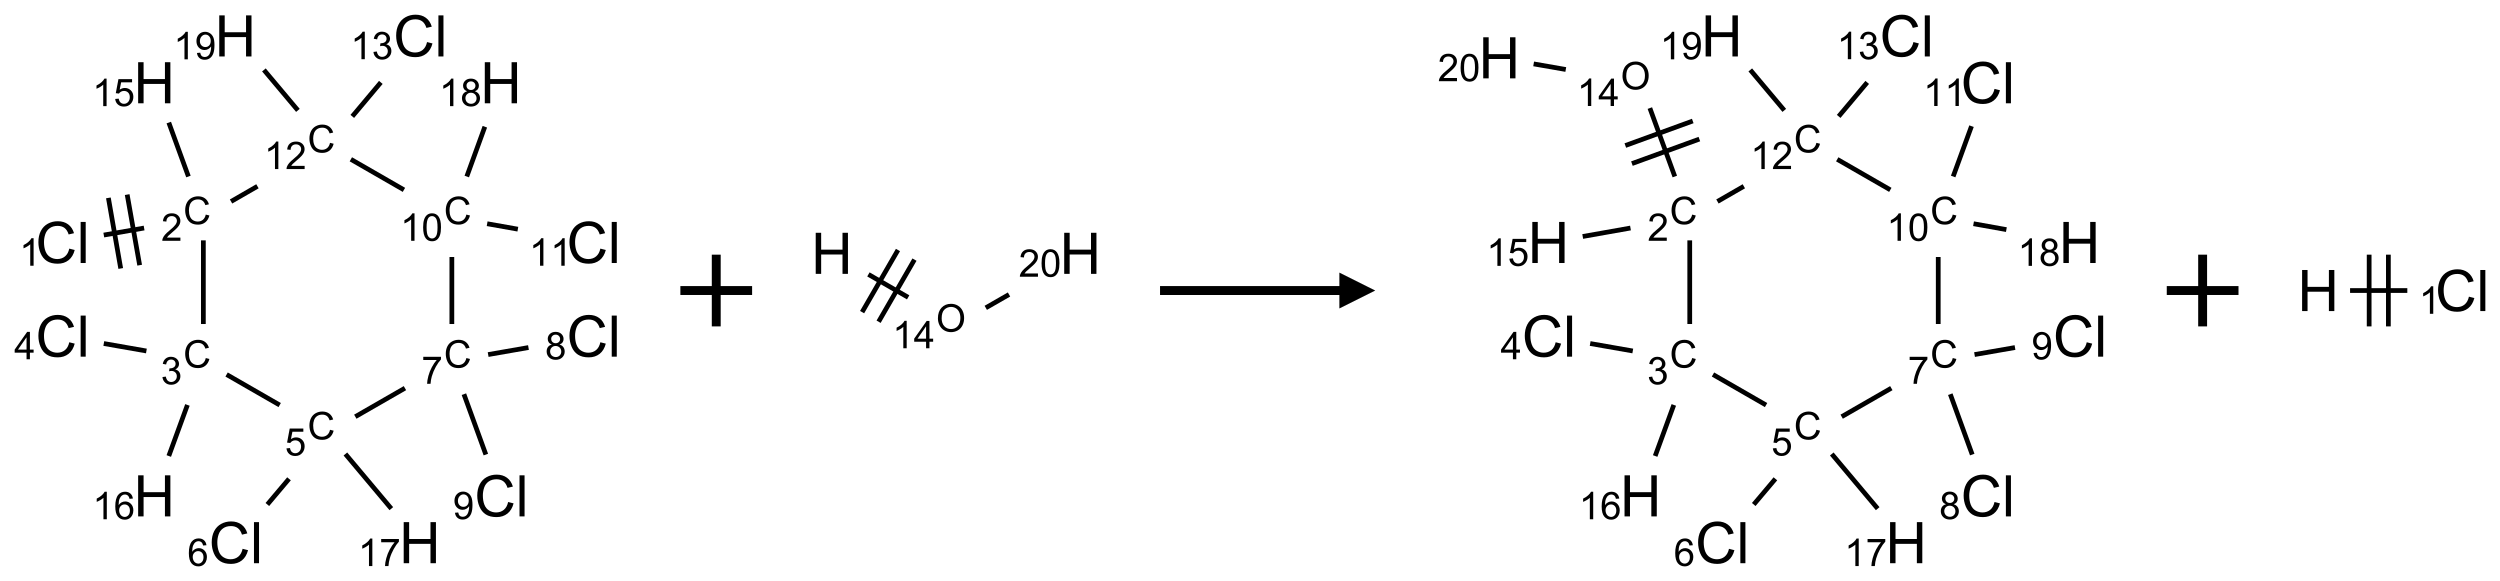 <?xml version="1.0" encoding="UTF-8"?>
<svg xmlns="http://www.w3.org/2000/svg" xmlns:xlink="http://www.w3.org/1999/xlink" width="697" height="162" viewBox="0 0 697 162">
<defs>
<g>
<g id="glyph-0-0">
<path d="M 2 0 L 2 -10 L 10 -10 L 10 0 Z M 2.25 -0.25 L 9.75 -0.25 L 9.75 -9.75 L 2.25 -9.75 Z M 2.25 -0.25 "/>
</g>
<g id="glyph-0-1">
<path d="M 9.406 -4.016 L 10.922 -3.633 C 10.605 -2.387 10.031 -1.438 9.207 -0.785 C 8.383 -0.133 7.371 0.195 6.18 0.195 C 4.945 0.195 3.941 -0.055 3.168 -0.559 C 2.395 -1.062 1.805 -1.789 1.402 -2.742 C 1 -3.695 0.797 -4.719 0.797 -5.812 C 0.797 -7.004 1.023 -8.047 1.48 -8.934 C 1.938 -9.82 2.586 -10.496 3.426 -10.957 C 4.266 -11.418 5.191 -11.648 6.203 -11.648 C 7.348 -11.648 8.312 -11.355 9.094 -10.773 C 9.875 -10.191 10.418 -9.371 10.727 -8.312 L 9.234 -7.961 C 8.969 -8.793 8.582 -9.402 8.078 -9.781 C 7.574 -10.16 6.938 -10.352 6.172 -10.352 C 5.293 -10.352 4.555 -10.141 3.965 -9.719 C 3.375 -9.297 2.957 -8.73 2.719 -8.02 C 2.48 -7.309 2.359 -6.574 2.359 -5.82 C 2.359 -4.848 2.5 -3.996 2.785 -3.27 C 3.07 -2.543 3.512 -2 4.109 -1.641 C 4.707 -1.281 5.355 -1.102 6.055 -1.102 C 6.902 -1.102 7.621 -1.348 8.211 -1.836 C 8.801 -2.324 9.199 -3.051 9.406 -4.016 Z M 9.406 -4.016 "/>
</g>
<g id="glyph-0-2">
<path d="M 1.023 0 L 1.023 -11.453 L 2.43 -11.453 L 2.43 0 Z M 1.023 0 "/>
</g>
<g id="glyph-0-3">
<path d="M 1.281 0 L 1.281 -11.453 L 2.797 -11.453 L 2.797 -6.75 L 8.75 -6.75 L 8.75 -11.453 L 10.266 -11.453 L 10.266 0 L 8.75 0 L 8.75 -5.398 L 2.797 -5.398 L 2.797 0 Z M 1.281 0 "/>
</g>
<g id="glyph-1-0">
<path d="M 1.332 0 L 1.332 -6.668 L 6.668 -6.668 L 6.668 0 Z M 1.5 -0.168 L 6.5 -0.168 L 6.5 -6.5 L 1.5 -6.5 Z M 1.5 -0.168 "/>
</g>
<g id="glyph-1-1">
<path d="M 3.973 0 L 3.035 0 L 3.035 -5.973 C 2.809 -5.758 2.516 -5.543 2.148 -5.328 C 1.781 -5.113 1.453 -4.953 1.16 -4.844 L 1.16 -5.75 C 1.684 -5.996 2.145 -6.297 2.535 -6.645 C 2.93 -6.996 3.207 -7.336 3.371 -7.668 L 3.973 -7.668 Z M 3.973 0 "/>
</g>
<g id="glyph-1-2">
<path d="M 6.27 -2.676 L 7.281 -2.422 C 7.07 -1.594 6.688 -0.961 6.137 -0.523 C 5.586 -0.086 4.914 0.129 4.121 0.129 C 3.297 0.129 2.629 -0.039 2.113 -0.371 C 1.598 -0.707 1.203 -1.191 0.934 -1.828 C 0.664 -2.465 0.531 -3.145 0.531 -3.875 C 0.531 -4.672 0.684 -5.363 0.988 -5.957 C 1.293 -6.547 1.723 -6.996 2.285 -7.305 C 2.844 -7.613 3.461 -7.766 4.137 -7.766 C 4.898 -7.766 5.543 -7.57 6.062 -7.184 C 6.582 -6.793 6.945 -6.246 7.152 -5.543 L 6.156 -5.309 C 5.98 -5.863 5.723 -6.266 5.387 -6.52 C 5.051 -6.773 4.625 -6.902 4.113 -6.902 C 3.527 -6.902 3.039 -6.762 2.645 -6.48 C 2.25 -6.199 1.973 -5.82 1.812 -5.348 C 1.652 -4.871 1.574 -4.383 1.574 -3.879 C 1.574 -3.23 1.668 -2.664 1.855 -2.18 C 2.047 -1.695 2.34 -1.332 2.738 -1.094 C 3.137 -0.855 3.57 -0.734 4.035 -0.734 C 4.602 -0.734 5.082 -0.898 5.473 -1.223 C 5.867 -1.551 6.133 -2.035 6.27 -2.676 Z M 6.27 -2.676 "/>
</g>
<g id="glyph-1-3">
<path d="M 5.371 -0.902 L 5.371 0 L 0.324 0 C 0.316 -0.227 0.352 -0.441 0.434 -0.652 C 0.562 -0.996 0.766 -1.332 1.051 -1.668 C 1.332 -2 1.742 -2.387 2.277 -2.824 C 3.105 -3.504 3.668 -4.043 3.957 -4.441 C 4.25 -4.84 4.395 -5.215 4.395 -5.566 C 4.395 -5.938 4.262 -6.254 3.996 -6.508 C 3.73 -6.762 3.387 -6.891 2.957 -6.891 C 2.508 -6.891 2.145 -6.754 1.875 -6.484 C 1.605 -6.215 1.469 -5.84 1.465 -5.359 L 0.5 -5.457 C 0.566 -6.176 0.812 -6.727 1.246 -7.102 C 1.676 -7.477 2.254 -7.668 2.98 -7.668 C 3.711 -7.668 4.293 -7.465 4.719 -7.059 C 5.145 -6.652 5.359 -6.148 5.359 -5.547 C 5.359 -5.242 5.297 -4.941 5.172 -4.645 C 5.047 -4.352 4.84 -4.039 4.551 -3.715 C 4.262 -3.387 3.777 -2.938 3.105 -2.371 C 2.543 -1.898 2.18 -1.578 2.02 -1.41 C 1.859 -1.242 1.73 -1.07 1.625 -0.902 Z M 5.371 -0.902 "/>
</g>
<g id="glyph-1-4">
<path d="M 0.441 -2 L 1.426 -2.082 C 1.5 -1.605 1.668 -1.242 1.934 -1.004 C 2.199 -0.762 2.52 -0.641 2.895 -0.641 C 3.348 -0.641 3.73 -0.812 4.043 -1.152 C 4.355 -1.492 4.512 -1.941 4.512 -2.504 C 4.512 -3.039 4.359 -3.461 4.059 -3.77 C 3.758 -4.078 3.367 -4.234 2.879 -4.234 C 2.578 -4.234 2.305 -4.164 2.062 -4.027 C 1.82 -3.891 1.629 -3.715 1.488 -3.496 L 0.609 -3.609 L 1.348 -7.531 L 5.145 -7.531 L 5.145 -6.637 L 2.098 -6.637 L 1.688 -4.582 C 2.145 -4.902 2.625 -5.062 3.129 -5.062 C 3.797 -5.062 4.359 -4.832 4.816 -4.371 C 5.277 -3.91 5.504 -3.312 5.504 -2.59 C 5.504 -1.898 5.305 -1.301 4.902 -0.797 C 4.41 -0.18 3.742 0.129 2.895 0.129 C 2.199 0.129 1.633 -0.062 1.195 -0.453 C 0.758 -0.844 0.504 -1.359 0.441 -2 Z M 0.441 -2 "/>
</g>
<g id="glyph-1-5">
<path d="M 0.449 -2.016 L 1.387 -2.141 C 1.492 -1.609 1.676 -1.227 1.934 -0.992 C 2.191 -0.758 2.508 -0.641 2.879 -0.641 C 3.32 -0.641 3.695 -0.793 3.996 -1.098 C 4.301 -1.402 4.453 -1.781 4.453 -2.234 C 4.453 -2.664 4.312 -3.02 4.031 -3.301 C 3.75 -3.578 3.391 -3.719 2.957 -3.719 C 2.781 -3.719 2.562 -3.684 2.297 -3.613 L 2.402 -4.438 C 2.465 -4.43 2.516 -4.426 2.551 -4.426 C 2.949 -4.426 3.312 -4.531 3.629 -4.738 C 3.949 -4.949 4.109 -5.27 4.109 -5.703 C 4.109 -6.047 3.992 -6.332 3.762 -6.559 C 3.527 -6.785 3.227 -6.895 2.859 -6.895 C 2.496 -6.895 2.191 -6.781 1.949 -6.551 C 1.707 -6.324 1.547 -5.98 1.48 -5.52 L 0.543 -5.688 C 0.656 -6.316 0.918 -6.805 1.324 -7.148 C 1.73 -7.492 2.234 -7.668 2.84 -7.668 C 3.254 -7.668 3.641 -7.578 3.988 -7.398 C 4.34 -7.219 4.609 -6.977 4.793 -6.668 C 4.98 -6.359 5.074 -6.031 5.074 -5.684 C 5.074 -5.352 4.984 -5.051 4.809 -4.781 C 4.629 -4.512 4.367 -4.297 4.02 -4.137 C 4.473 -4.031 4.824 -3.816 5.074 -3.488 C 5.324 -3.16 5.449 -2.75 5.449 -2.254 C 5.449 -1.59 5.203 -1.023 4.719 -0.559 C 4.234 -0.098 3.617 0.137 2.875 0.137 C 2.203 0.137 1.648 -0.062 1.207 -0.465 C 0.762 -0.863 0.512 -1.379 0.449 -2.016 Z M 0.449 -2.016 "/>
</g>
<g id="glyph-1-6">
<path d="M 3.449 0 L 3.449 -1.828 L 0.137 -1.828 L 0.137 -2.688 L 3.621 -7.637 L 4.387 -7.637 L 4.387 -2.688 L 5.418 -2.688 L 5.418 -1.828 L 4.387 -1.828 L 4.387 0 Z M 3.449 -2.688 L 3.449 -6.129 L 1.059 -2.688 Z M 3.449 -2.688 "/>
</g>
<g id="glyph-1-7">
<path d="M 5.309 -5.766 L 4.375 -5.691 C 4.293 -6.059 4.172 -6.328 4.02 -6.496 C 3.766 -6.762 3.453 -6.895 3.082 -6.895 C 2.785 -6.895 2.523 -6.812 2.297 -6.645 C 2 -6.43 1.77 -6.117 1.598 -5.703 C 1.43 -5.289 1.34 -4.703 1.332 -3.938 C 1.559 -4.281 1.836 -4.535 2.16 -4.703 C 2.488 -4.871 2.828 -4.953 3.188 -4.953 C 3.812 -4.953 4.344 -4.723 4.785 -4.262 C 5.223 -3.801 5.441 -3.207 5.441 -2.48 C 5.441 -2 5.34 -1.555 5.133 -1.145 C 4.926 -0.73 4.641 -0.418 4.281 -0.199 C 3.922 0.02 3.512 0.129 3.051 0.129 C 2.27 0.129 1.633 -0.156 1.141 -0.73 C 0.648 -1.305 0.402 -2.254 0.402 -3.574 C 0.402 -5.051 0.672 -6.121 1.219 -6.793 C 1.695 -7.375 2.336 -7.668 3.141 -7.668 C 3.742 -7.668 4.234 -7.5 4.617 -7.16 C 5 -6.824 5.23 -6.359 5.309 -5.766 Z M 1.48 -2.473 C 1.48 -2.152 1.547 -1.844 1.684 -1.547 C 1.82 -1.25 2.016 -1.027 2.262 -0.871 C 2.508 -0.719 2.766 -0.641 3.035 -0.641 C 3.434 -0.641 3.773 -0.801 4.059 -1.121 C 4.344 -1.441 4.484 -1.875 4.484 -2.422 C 4.484 -2.949 4.344 -3.367 4.062 -3.668 C 3.781 -3.973 3.426 -4.125 3 -4.125 C 2.578 -4.125 2.219 -3.973 1.922 -3.668 C 1.625 -3.363 1.48 -2.969 1.48 -2.473 Z M 1.48 -2.473 "/>
</g>
<g id="glyph-1-8">
<path d="M 0.504 -6.637 L 0.504 -7.535 L 5.449 -7.535 L 5.449 -6.809 C 4.961 -6.289 4.48 -5.602 4.004 -4.746 C 3.527 -3.887 3.156 -3.004 2.895 -2.098 C 2.707 -1.461 2.59 -0.762 2.535 0 L 1.574 0 C 1.582 -0.602 1.703 -1.328 1.926 -2.176 C 2.152 -3.027 2.477 -3.848 2.898 -4.637 C 3.32 -5.426 3.77 -6.094 4.246 -6.637 Z M 0.504 -6.637 "/>
</g>
<g id="glyph-1-9">
<path d="M 1.887 -4.141 C 1.496 -4.281 1.207 -4.484 1.02 -4.75 C 0.832 -5.016 0.738 -5.328 0.738 -5.699 C 0.738 -6.254 0.938 -6.719 1.34 -7.098 C 1.738 -7.477 2.27 -7.668 2.934 -7.668 C 3.598 -7.668 4.137 -7.473 4.543 -7.086 C 4.949 -6.699 5.152 -6.227 5.152 -5.672 C 5.152 -5.316 5.059 -5.008 4.871 -4.746 C 4.688 -4.484 4.406 -4.281 4.027 -4.141 C 4.496 -3.988 4.852 -3.742 5.098 -3.402 C 5.34 -3.062 5.465 -2.656 5.465 -2.184 C 5.465 -1.531 5.234 -0.98 4.77 -0.535 C 4.309 -0.09 3.703 0.129 2.949 0.129 C 2.195 0.129 1.586 -0.094 1.125 -0.539 C 0.664 -0.984 0.434 -1.543 0.434 -2.207 C 0.434 -2.703 0.559 -3.121 0.809 -3.457 C 1.062 -3.793 1.422 -4.02 1.887 -4.141 Z M 1.699 -5.73 C 1.699 -5.367 1.812 -5.074 2.047 -4.844 C 2.281 -4.613 2.582 -4.5 2.953 -4.5 C 3.312 -4.5 3.609 -4.613 3.84 -4.84 C 4.07 -5.066 4.188 -5.348 4.188 -5.676 C 4.188 -6.02 4.07 -6.309 3.832 -6.543 C 3.594 -6.777 3.297 -6.895 2.941 -6.895 C 2.586 -6.895 2.289 -6.781 2.051 -6.551 C 1.816 -6.324 1.699 -6.047 1.699 -5.73 Z M 1.395 -2.203 C 1.395 -1.938 1.461 -1.676 1.586 -1.426 C 1.711 -1.176 1.902 -0.984 2.152 -0.848 C 2.402 -0.711 2.672 -0.641 2.957 -0.641 C 3.406 -0.641 3.777 -0.785 4.066 -1.074 C 4.359 -1.363 4.504 -1.727 4.504 -2.172 C 4.504 -2.625 4.355 -2.996 4.055 -3.293 C 3.754 -3.586 3.379 -3.734 2.926 -3.734 C 2.484 -3.734 2.121 -3.59 1.832 -3.297 C 1.543 -3.004 1.395 -2.641 1.395 -2.203 Z M 1.395 -2.203 "/>
</g>
<g id="glyph-1-10">
<path d="M 0.582 -1.766 L 1.484 -1.848 C 1.562 -1.426 1.707 -1.117 1.922 -0.926 C 2.137 -0.734 2.414 -0.641 2.75 -0.641 C 3.039 -0.641 3.289 -0.707 3.508 -0.84 C 3.727 -0.973 3.902 -1.148 4.043 -1.367 C 4.18 -1.586 4.297 -1.887 4.391 -2.262 C 4.484 -2.637 4.531 -3.016 4.531 -3.406 C 4.531 -3.449 4.531 -3.512 4.527 -3.594 C 4.34 -3.297 4.082 -3.055 3.758 -2.867 C 3.434 -2.68 3.082 -2.59 2.703 -2.59 C 2.07 -2.59 1.535 -2.816 1.098 -3.277 C 0.66 -3.734 0.441 -4.34 0.441 -5.09 C 0.441 -5.863 0.672 -6.484 1.129 -6.957 C 1.586 -7.43 2.156 -7.668 2.844 -7.668 C 3.34 -7.668 3.793 -7.531 4.207 -7.266 C 4.617 -7 4.93 -6.617 5.145 -6.121 C 5.355 -5.629 5.465 -4.91 5.465 -3.973 C 5.465 -2.996 5.359 -2.223 5.145 -1.645 C 4.934 -1.066 4.617 -0.625 4.199 -0.324 C 3.781 -0.02 3.293 0.129 2.73 0.129 C 2.133 0.129 1.645 -0.035 1.266 -0.367 C 0.887 -0.699 0.66 -1.164 0.582 -1.766 Z M 4.422 -5.137 C 4.422 -5.676 4.277 -6.102 3.992 -6.418 C 3.707 -6.734 3.359 -6.891 2.957 -6.891 C 2.543 -6.891 2.18 -6.719 1.871 -6.379 C 1.562 -6.039 1.406 -5.598 1.406 -5.059 C 1.406 -4.57 1.555 -4.176 1.848 -3.871 C 2.141 -3.566 2.5 -3.418 2.934 -3.418 C 3.367 -3.418 3.723 -3.57 4.004 -3.871 C 4.281 -4.176 4.422 -4.598 4.422 -5.137 Z M 4.422 -5.137 "/>
</g>
<g id="glyph-1-11">
<path d="M 0.441 -3.766 C 0.441 -4.668 0.535 -5.395 0.723 -5.945 C 0.906 -6.496 1.184 -6.922 1.551 -7.219 C 1.918 -7.516 2.375 -7.668 2.934 -7.668 C 3.344 -7.668 3.703 -7.586 4.012 -7.418 C 4.32 -7.254 4.574 -7.016 4.777 -6.707 C 4.977 -6.395 5.137 -6.016 5.25 -5.57 C 5.363 -5.125 5.422 -4.523 5.422 -3.766 C 5.422 -2.871 5.328 -2.148 5.145 -1.598 C 4.961 -1.047 4.688 -0.621 4.32 -0.32 C 3.953 -0.02 3.492 0.129 2.934 0.129 C 2.195 0.129 1.617 -0.133 1.199 -0.66 C 0.695 -1.297 0.441 -2.332 0.441 -3.766 Z M 1.406 -3.766 C 1.406 -2.512 1.555 -1.68 1.848 -1.262 C 2.141 -0.848 2.5 -0.641 2.934 -0.641 C 3.363 -0.641 3.727 -0.848 4.02 -1.266 C 4.312 -1.684 4.457 -2.516 4.457 -3.766 C 4.457 -5.023 4.312 -5.859 4.02 -6.27 C 3.727 -6.684 3.359 -6.891 2.922 -6.891 C 2.492 -6.891 2.148 -6.707 1.891 -6.344 C 1.566 -5.879 1.406 -5.02 1.406 -3.766 Z M 1.406 -3.766 "/>
</g>
<g id="glyph-1-12">
<path d="M 0.516 -3.719 C 0.516 -4.984 0.855 -5.977 1.535 -6.695 C 2.215 -7.414 3.094 -7.77 4.172 -7.77 C 4.875 -7.77 5.512 -7.602 6.078 -7.266 C 6.645 -6.93 7.074 -6.461 7.371 -5.855 C 7.668 -5.254 7.816 -4.57 7.816 -3.809 C 7.816 -3.035 7.66 -2.34 7.348 -1.73 C 7.035 -1.117 6.594 -0.656 6.02 -0.34 C 5.449 -0.027 4.828 0.129 4.168 0.129 C 3.449 0.129 2.805 -0.043 2.238 -0.391 C 1.672 -0.738 1.246 -1.211 0.953 -1.812 C 0.66 -2.414 0.516 -3.047 0.516 -3.719 Z M 1.559 -3.703 C 1.559 -2.781 1.805 -2.059 2.301 -1.527 C 2.793 -1 3.414 -0.734 4.16 -0.734 C 4.922 -0.734 5.547 -1 6.039 -1.535 C 6.531 -2.07 6.777 -2.828 6.777 -3.812 C 6.777 -4.434 6.672 -4.977 6.461 -5.441 C 6.25 -5.902 5.945 -6.262 5.539 -6.52 C 5.133 -6.773 4.68 -6.902 4.176 -6.902 C 3.461 -6.902 2.848 -6.656 2.332 -6.164 C 1.816 -5.672 1.559 -4.852 1.559 -3.703 Z M 1.559 -3.703 "/>
</g>
</g>
</defs>
<path fill="none" stroke-width="0.033" stroke-linecap="butt" stroke-linejoin="miter" stroke="rgb(0%, 0%, 0%)" stroke-opacity="1" stroke-miterlimit="10" d="M 0.291 1.388 L 0.572 1.339 " transform="matrix(40, 0, 0, 40, 17.297, 10.014)"/>
<path fill="none" stroke-width="0.033" stroke-linecap="butt" stroke-linejoin="miter" stroke="rgb(0%, 0%, 0%)" stroke-opacity="1" stroke-miterlimit="10" d="M 0.541 1.598 L 0.454 1.106 " transform="matrix(40, 0, 0, 40, 17.297, 10.014)"/>
<path fill="none" stroke-width="0.033" stroke-linecap="butt" stroke-linejoin="miter" stroke="rgb(0%, 0%, 0%)" stroke-opacity="1" stroke-miterlimit="10" d="M 0.409 1.621 L 0.323 1.129 " transform="matrix(40, 0, 0, 40, 17.297, 10.014)"/>
<path fill="none" stroke-width="0.033" stroke-linecap="butt" stroke-linejoin="miter" stroke="rgb(0%, 0%, 0%)" stroke-opacity="1" stroke-miterlimit="10" d="M 0.881 0.98 L 0.744 0.604 " transform="matrix(40, 0, 0, 40, 17.297, 10.014)"/>
<path fill="none" stroke-width="0.033" stroke-linecap="butt" stroke-linejoin="miter" stroke="rgb(0%, 0%, 0%)" stroke-opacity="1" stroke-miterlimit="10" d="M 0.985 1.425 L 0.985 2.008 " transform="matrix(40, 0, 0, 40, 17.297, 10.014)"/>
<path fill="none" stroke-width="0.033" stroke-linecap="butt" stroke-linejoin="miter" stroke="rgb(0%, 0%, 0%)" stroke-opacity="1" stroke-miterlimit="10" d="M 0.588 2.196 L 0.291 2.144 " transform="matrix(40, 0, 0, 40, 17.297, 10.014)"/>
<path fill="none" stroke-width="0.033" stroke-linecap="butt" stroke-linejoin="miter" stroke="rgb(0%, 0%, 0%)" stroke-opacity="1" stroke-miterlimit="10" d="M 0.874 2.572 L 0.744 2.928 " transform="matrix(40, 0, 0, 40, 17.297, 10.014)"/>
<path fill="none" stroke-width="0.033" stroke-linecap="butt" stroke-linejoin="miter" stroke="rgb(0%, 0%, 0%)" stroke-opacity="1" stroke-miterlimit="10" d="M 1.147 2.36 L 1.517 2.573 " transform="matrix(40, 0, 0, 40, 17.297, 10.014)"/>
<path fill="none" stroke-width="0.033" stroke-linecap="butt" stroke-linejoin="miter" stroke="rgb(0%, 0%, 0%)" stroke-opacity="1" stroke-miterlimit="10" d="M 1.582 3.087 L 1.431 3.266 " transform="matrix(40, 0, 0, 40, 17.297, 10.014)"/>
<path fill="none" stroke-width="0.033" stroke-linecap="butt" stroke-linejoin="miter" stroke="rgb(0%, 0%, 0%)" stroke-opacity="1" stroke-miterlimit="10" d="M 1.975 2.914 L 2.295 3.295 " transform="matrix(40, 0, 0, 40, 17.297, 10.014)"/>
<path fill="none" stroke-width="0.033" stroke-linecap="butt" stroke-linejoin="miter" stroke="rgb(0%, 0%, 0%)" stroke-opacity="1" stroke-miterlimit="10" d="M 2.044 2.654 L 2.39 2.455 " transform="matrix(40, 0, 0, 40, 17.297, 10.014)"/>
<path fill="none" stroke-width="0.033" stroke-linecap="butt" stroke-linejoin="miter" stroke="rgb(0%, 0%, 0%)" stroke-opacity="1" stroke-miterlimit="10" d="M 2.97 2.221 L 3.251 2.172 " transform="matrix(40, 0, 0, 40, 17.297, 10.014)"/>
<path fill="none" stroke-width="0.033" stroke-linecap="butt" stroke-linejoin="miter" stroke="rgb(0%, 0%, 0%)" stroke-opacity="1" stroke-miterlimit="10" d="M 2.801 2.497 L 2.954 2.918 " transform="matrix(40, 0, 0, 40, 17.297, 10.014)"/>
<path fill="none" stroke-width="0.033" stroke-linecap="butt" stroke-linejoin="miter" stroke="rgb(0%, 0%, 0%)" stroke-opacity="1" stroke-miterlimit="10" d="M 2.717 2.008 L 2.717 1.541 " transform="matrix(40, 0, 0, 40, 17.297, 10.014)"/>
<path fill="none" stroke-width="0.033" stroke-linecap="butt" stroke-linejoin="miter" stroke="rgb(0%, 0%, 0%)" stroke-opacity="1" stroke-miterlimit="10" d="M 2.963 1.309 L 3.177 1.347 " transform="matrix(40, 0, 0, 40, 17.297, 10.014)"/>
<path fill="none" stroke-width="0.033" stroke-linecap="butt" stroke-linejoin="miter" stroke="rgb(0%, 0%, 0%)" stroke-opacity="1" stroke-miterlimit="10" d="M 2.821 0.98 L 2.947 0.633 " transform="matrix(40, 0, 0, 40, 17.297, 10.014)"/>
<path fill="none" stroke-width="0.033" stroke-linecap="butt" stroke-linejoin="miter" stroke="rgb(0%, 0%, 0%)" stroke-opacity="1" stroke-miterlimit="10" d="M 2.383 1.073 L 2.013 0.86 " transform="matrix(40, 0, 0, 40, 17.297, 10.014)"/>
<path fill="none" stroke-width="0.033" stroke-linecap="butt" stroke-linejoin="miter" stroke="rgb(0%, 0%, 0%)" stroke-opacity="1" stroke-miterlimit="10" d="M 1.362 1.048 L 1.178 1.154 " transform="matrix(40, 0, 0, 40, 17.297, 10.014)"/>
<path fill="none" stroke-width="0.033" stroke-linecap="butt" stroke-linejoin="miter" stroke="rgb(0%, 0%, 0%)" stroke-opacity="1" stroke-miterlimit="10" d="M 2.023 0.561 L 2.222 0.324 " transform="matrix(40, 0, 0, 40, 17.297, 10.014)"/>
<path fill="none" stroke-width="0.033" stroke-linecap="butt" stroke-linejoin="miter" stroke="rgb(0%, 0%, 0%)" stroke-opacity="1" stroke-miterlimit="10" d="M 1.644 0.519 L 1.407 0.237 " transform="matrix(40, 0, 0, 40, 17.297, 10.014)"/>
<g fill="rgb(0%, 0%, 0%)" fill-opacity="1">
<use xlink:href="#glyph-0-1" x="9.906" y="73.328"/>
<use xlink:href="#glyph-0-2" x="21.461" y="73.328"/>
</g>
<g fill="rgb(0%, 0%, 0%)" fill-opacity="1">
<use xlink:href="#glyph-1-1" x="5.395" y="74.082"/>
</g>
<g fill="rgb(0%, 0%, 0%)" fill-opacity="1">
<use xlink:href="#glyph-1-2" x="51.098" y="62.5"/>
</g>
<g fill="rgb(0%, 0%, 0%)" fill-opacity="1">
<use xlink:href="#glyph-1-3" x="44.926" y="67.137"/>
</g>
<g fill="rgb(0%, 0%, 0%)" fill-opacity="1">
<use xlink:href="#glyph-0-3" x="37.234" y="28.797"/>
</g>
<g fill="rgb(0%, 0%, 0%)" fill-opacity="1">
<use xlink:href="#glyph-1-1" x="25.742" y="29.586"/>
<use xlink:href="#glyph-1-4" x="31.674" y="29.586"/>
</g>
<g fill="rgb(0%, 0%, 0%)" fill-opacity="1">
<use xlink:href="#glyph-1-2" x="51.098" y="102.5"/>
</g>
<g fill="rgb(0%, 0%, 0%)" fill-opacity="1">
<use xlink:href="#glyph-1-5" x="44.844" y="107.137"/>
</g>
<g fill="rgb(0%, 0%, 0%)" fill-opacity="1">
<use xlink:href="#glyph-0-1" x="9.906" y="99.438"/>
<use xlink:href="#glyph-0-2" x="21.461" y="99.438"/>
</g>
<g fill="rgb(0%, 0%, 0%)" fill-opacity="1">
<use xlink:href="#glyph-1-6" x="3.953" y="100.16"/>
</g>
<g fill="rgb(0%, 0%, 0%)" fill-opacity="1">
<use xlink:href="#glyph-0-3" x="37.234" y="143.973"/>
</g>
<g fill="rgb(0%, 0%, 0%)" fill-opacity="1">
<use xlink:href="#glyph-1-1" x="25.805" y="144.762"/>
<use xlink:href="#glyph-1-7" x="31.737" y="144.762"/>
</g>
<g fill="rgb(0%, 0%, 0%)" fill-opacity="1">
<use xlink:href="#glyph-1-2" x="85.738" y="122.5"/>
</g>
<g fill="rgb(0%, 0%, 0%)" fill-opacity="1">
<use xlink:href="#glyph-1-4" x="79.426" y="127.004"/>
</g>
<g fill="rgb(0%, 0%, 0%)" fill-opacity="1">
<use xlink:href="#glyph-0-1" x="58.23" y="157.023"/>
<use xlink:href="#glyph-0-2" x="69.785" y="157.023"/>
</g>
<g fill="rgb(0%, 0%, 0%)" fill-opacity="1">
<use xlink:href="#glyph-1-7" x="52.25" y="157.777"/>
</g>
<g fill="rgb(0%, 0%, 0%)" fill-opacity="1">
<use xlink:href="#glyph-0-3" x="111.27" y="157.023"/>
</g>
<g fill="rgb(0%, 0%, 0%)" fill-opacity="1">
<use xlink:href="#glyph-1-1" x="99.836" y="157.816"/>
<use xlink:href="#glyph-1-8" x="105.768" y="157.816"/>
</g>
<g fill="rgb(0%, 0%, 0%)" fill-opacity="1">
<use xlink:href="#glyph-1-2" x="123.754" y="102.5"/>
</g>
<g fill="rgb(0%, 0%, 0%)" fill-opacity="1">
<use xlink:href="#glyph-1-8" x="117.5" y="107.008"/>
</g>
<g fill="rgb(0%, 0%, 0%)" fill-opacity="1">
<use xlink:href="#glyph-0-1" x="157.973" y="99.438"/>
<use xlink:href="#glyph-0-2" x="169.527" y="99.438"/>
</g>
<g fill="rgb(0%, 0%, 0%)" fill-opacity="1">
<use xlink:href="#glyph-1-9" x="151.973" y="100.191"/>
</g>
<g fill="rgb(0%, 0%, 0%)" fill-opacity="1">
<use xlink:href="#glyph-0-1" x="132.262" y="143.973"/>
<use xlink:href="#glyph-0-2" x="143.816" y="143.973"/>
</g>
<g fill="rgb(0%, 0%, 0%)" fill-opacity="1">
<use xlink:href="#glyph-1-10" x="126.262" y="144.723"/>
</g>
<g fill="rgb(0%, 0%, 0%)" fill-opacity="1">
<use xlink:href="#glyph-1-2" x="123.754" y="62.5"/>
</g>
<g fill="rgb(0%, 0%, 0%)" fill-opacity="1">
<use xlink:href="#glyph-1-1" x="111.594" y="67.137"/>
<use xlink:href="#glyph-1-11" x="117.526" y="67.137"/>
</g>
<g fill="rgb(0%, 0%, 0%)" fill-opacity="1">
<use xlink:href="#glyph-0-1" x="157.973" y="73.328"/>
<use xlink:href="#glyph-0-2" x="169.527" y="73.328"/>
</g>
<g fill="rgb(0%, 0%, 0%)" fill-opacity="1">
<use xlink:href="#glyph-1-1" x="147.527" y="74.082"/>
<use xlink:href="#glyph-1-1" x="153.46" y="74.082"/>
</g>
<g fill="rgb(0%, 0%, 0%)" fill-opacity="1">
<use xlink:href="#glyph-0-3" x="133.879" y="28.797"/>
</g>
<g fill="rgb(0%, 0%, 0%)" fill-opacity="1">
<use xlink:href="#glyph-1-1" x="122.43" y="29.586"/>
<use xlink:href="#glyph-1-9" x="128.362" y="29.586"/>
</g>
<g fill="rgb(0%, 0%, 0%)" fill-opacity="1">
<use xlink:href="#glyph-1-2" x="85.738" y="42.5"/>
</g>
<g fill="rgb(0%, 0%, 0%)" fill-opacity="1">
<use xlink:href="#glyph-1-1" x="73.629" y="47.137"/>
<use xlink:href="#glyph-1-3" x="79.561" y="47.137"/>
</g>
<g fill="rgb(0%, 0%, 0%)" fill-opacity="1">
<use xlink:href="#glyph-0-1" x="109.652" y="15.742"/>
<use xlink:href="#glyph-0-2" x="121.207" y="15.742"/>
</g>
<g fill="rgb(0%, 0%, 0%)" fill-opacity="1">
<use xlink:href="#glyph-1-1" x="97.734" y="16.496"/>
<use xlink:href="#glyph-1-5" x="103.667" y="16.496"/>
</g>
<g fill="rgb(0%, 0%, 0%)" fill-opacity="1">
<use xlink:href="#glyph-0-3" x="59.848" y="15.742"/>
</g>
<g fill="rgb(0%, 0%, 0%)" fill-opacity="1">
<use xlink:href="#glyph-1-1" x="48.395" y="16.535"/>
<use xlink:href="#glyph-1-10" x="54.327" y="16.535"/>
</g>
<path fill="none" stroke-width="0.062" stroke-linecap="butt" stroke-linejoin="miter" stroke="rgb(0%, 0%, 0%)" stroke-opacity="1" stroke-miterlimit="10" d="M -0 0 L 0.5 0 M 0.25 -0.25 L 0.25 0.25 " transform="matrix(40, 0, 0, 40, 189.688, 81)"/>
<path fill="none" stroke-width="0.033" stroke-linecap="butt" stroke-linejoin="miter" stroke="rgb(0%, 0%, 0%)" stroke-opacity="1" stroke-miterlimit="10" d="M 0.255 0.147 L 0.532 0.307 " transform="matrix(40, 0, 0, 40, 231.914, 70.623)"/>
<path fill="none" stroke-width="0.033" stroke-linecap="butt" stroke-linejoin="miter" stroke="rgb(0%, 0%, 0%)" stroke-opacity="1" stroke-miterlimit="10" d="M 0.326 0.477 L 0.576 0.044 " transform="matrix(40, 0, 0, 40, 231.914, 70.623)"/>
<path fill="none" stroke-width="0.033" stroke-linecap="butt" stroke-linejoin="miter" stroke="rgb(0%, 0%, 0%)" stroke-opacity="1" stroke-miterlimit="10" d="M 0.211 0.41 L 0.461 -0.023 " transform="matrix(40, 0, 0, 40, 231.914, 70.623)"/>
<path fill="none" stroke-width="0.033" stroke-linecap="butt" stroke-linejoin="miter" stroke="rgb(0%, 0%, 0%)" stroke-opacity="1" stroke-miterlimit="10" d="M 1.073 0.38 L 1.235 0.287 " transform="matrix(40, 0, 0, 40, 231.914, 70.623)"/>
<g fill="rgb(0%, 0%, 0%)" fill-opacity="1">
<use xlink:href="#glyph-0-3" x="226.141" y="76.352"/>
</g>
<g fill="rgb(0%, 0%, 0%)" fill-opacity="1">
<use xlink:href="#glyph-1-12" x="260.977" y="92.473"/>
</g>
<g fill="rgb(0%, 0%, 0%)" fill-opacity="1">
<use xlink:href="#glyph-1-1" x="248.809" y="97.105"/>
<use xlink:href="#glyph-1-6" x="254.741" y="97.105"/>
</g>
<g fill="rgb(0%, 0%, 0%)" fill-opacity="1">
<use xlink:href="#glyph-0-3" x="295.422" y="76.352"/>
</g>
<g fill="rgb(0%, 0%, 0%)" fill-opacity="1">
<use xlink:href="#glyph-1-3" x="284.016" y="77.145"/>
<use xlink:href="#glyph-1-11" x="289.948" y="77.145"/>
</g>
<path fill-rule="nonzero" fill="rgb(0%, 0%, 0%)" fill-opacity="1" d="M 323.418 82.25 L 373.418 82.25 L 373.418 86 L 383.418 81 L 373.418 76 L 373.418 79.75 L 323.418 79.75 "/>
<path fill="none" stroke-width="0.033" stroke-linecap="butt" stroke-linejoin="miter" stroke="rgb(0%, 0%, 0%)" stroke-opacity="1" stroke-miterlimit="10" d="M 1.223 0.98 L 1.049 0.503 " transform="matrix(40, 0, 0, 40, 418.02, 10.014)"/>
<path fill="none" stroke-width="0.033" stroke-linecap="butt" stroke-linejoin="miter" stroke="rgb(0%, 0%, 0%)" stroke-opacity="1" stroke-miterlimit="10" d="M 1.348 0.593 L 0.878 0.764 " transform="matrix(40, 0, 0, 40, 418.02, 10.014)"/>
<path fill="none" stroke-width="0.033" stroke-linecap="butt" stroke-linejoin="miter" stroke="rgb(0%, 0%, 0%)" stroke-opacity="1" stroke-miterlimit="10" d="M 1.394 0.719 L 0.924 0.89 " transform="matrix(40, 0, 0, 40, 418.02, 10.014)"/>
<path fill="none" stroke-width="0.033" stroke-linecap="butt" stroke-linejoin="miter" stroke="rgb(0%, 0%, 0%)" stroke-opacity="1" stroke-miterlimit="10" d="M 0.463 0.234 L 0.239 0.195 " transform="matrix(40, 0, 0, 40, 418.02, 10.014)"/>
<path fill="none" stroke-width="0.033" stroke-linecap="butt" stroke-linejoin="miter" stroke="rgb(0%, 0%, 0%)" stroke-opacity="1" stroke-miterlimit="10" d="M 0.914 1.339 L 0.581 1.398 " transform="matrix(40, 0, 0, 40, 418.02, 10.014)"/>
<path fill="none" stroke-width="0.033" stroke-linecap="butt" stroke-linejoin="miter" stroke="rgb(0%, 0%, 0%)" stroke-opacity="1" stroke-miterlimit="10" d="M 1.327 1.425 L 1.327 2.008 " transform="matrix(40, 0, 0, 40, 418.02, 10.014)"/>
<path fill="none" stroke-width="0.033" stroke-linecap="butt" stroke-linejoin="miter" stroke="rgb(0%, 0%, 0%)" stroke-opacity="1" stroke-miterlimit="10" d="M 0.93 2.196 L 0.633 2.144 " transform="matrix(40, 0, 0, 40, 418.02, 10.014)"/>
<path fill="none" stroke-width="0.033" stroke-linecap="butt" stroke-linejoin="miter" stroke="rgb(0%, 0%, 0%)" stroke-opacity="1" stroke-miterlimit="10" d="M 1.216 2.572 L 1.086 2.928 " transform="matrix(40, 0, 0, 40, 418.02, 10.014)"/>
<path fill="none" stroke-width="0.033" stroke-linecap="butt" stroke-linejoin="miter" stroke="rgb(0%, 0%, 0%)" stroke-opacity="1" stroke-miterlimit="10" d="M 1.489 2.36 L 1.859 2.573 " transform="matrix(40, 0, 0, 40, 418.02, 10.014)"/>
<path fill="none" stroke-width="0.033" stroke-linecap="butt" stroke-linejoin="miter" stroke="rgb(0%, 0%, 0%)" stroke-opacity="1" stroke-miterlimit="10" d="M 1.924 3.087 L 1.773 3.266 " transform="matrix(40, 0, 0, 40, 418.02, 10.014)"/>
<path fill="none" stroke-width="0.033" stroke-linecap="butt" stroke-linejoin="miter" stroke="rgb(0%, 0%, 0%)" stroke-opacity="1" stroke-miterlimit="10" d="M 2.317 2.914 L 2.637 3.295 " transform="matrix(40, 0, 0, 40, 418.02, 10.014)"/>
<path fill="none" stroke-width="0.033" stroke-linecap="butt" stroke-linejoin="miter" stroke="rgb(0%, 0%, 0%)" stroke-opacity="1" stroke-miterlimit="10" d="M 2.386 2.654 L 2.732 2.455 " transform="matrix(40, 0, 0, 40, 418.02, 10.014)"/>
<path fill="none" stroke-width="0.033" stroke-linecap="butt" stroke-linejoin="miter" stroke="rgb(0%, 0%, 0%)" stroke-opacity="1" stroke-miterlimit="10" d="M 3.143 2.497 L 3.296 2.918 " transform="matrix(40, 0, 0, 40, 418.02, 10.014)"/>
<path fill="none" stroke-width="0.033" stroke-linecap="butt" stroke-linejoin="miter" stroke="rgb(0%, 0%, 0%)" stroke-opacity="1" stroke-miterlimit="10" d="M 3.312 2.221 L 3.594 2.172 " transform="matrix(40, 0, 0, 40, 418.02, 10.014)"/>
<path fill="none" stroke-width="0.033" stroke-linecap="butt" stroke-linejoin="miter" stroke="rgb(0%, 0%, 0%)" stroke-opacity="1" stroke-miterlimit="10" d="M 3.059 2.008 L 3.059 1.541 " transform="matrix(40, 0, 0, 40, 418.02, 10.014)"/>
<path fill="none" stroke-width="0.033" stroke-linecap="butt" stroke-linejoin="miter" stroke="rgb(0%, 0%, 0%)" stroke-opacity="1" stroke-miterlimit="10" d="M 3.163 0.98 L 3.291 0.629 " transform="matrix(40, 0, 0, 40, 418.02, 10.014)"/>
<path fill="none" stroke-width="0.033" stroke-linecap="butt" stroke-linejoin="miter" stroke="rgb(0%, 0%, 0%)" stroke-opacity="1" stroke-miterlimit="10" d="M 3.305 1.309 L 3.534 1.35 " transform="matrix(40, 0, 0, 40, 418.02, 10.014)"/>
<path fill="none" stroke-width="0.033" stroke-linecap="butt" stroke-linejoin="miter" stroke="rgb(0%, 0%, 0%)" stroke-opacity="1" stroke-miterlimit="10" d="M 2.725 1.073 L 2.355 0.86 " transform="matrix(40, 0, 0, 40, 418.02, 10.014)"/>
<path fill="none" stroke-width="0.033" stroke-linecap="butt" stroke-linejoin="miter" stroke="rgb(0%, 0%, 0%)" stroke-opacity="1" stroke-miterlimit="10" d="M 1.704 1.048 L 1.52 1.154 " transform="matrix(40, 0, 0, 40, 418.02, 10.014)"/>
<path fill="none" stroke-width="0.033" stroke-linecap="butt" stroke-linejoin="miter" stroke="rgb(0%, 0%, 0%)" stroke-opacity="1" stroke-miterlimit="10" d="M 2.365 0.561 L 2.564 0.324 " transform="matrix(40, 0, 0, 40, 418.02, 10.014)"/>
<path fill="none" stroke-width="0.033" stroke-linecap="butt" stroke-linejoin="miter" stroke="rgb(0%, 0%, 0%)" stroke-opacity="1" stroke-miterlimit="10" d="M 1.986 0.519 L 1.749 0.237 " transform="matrix(40, 0, 0, 40, 418.02, 10.014)"/>
<g fill="rgb(0%, 0%, 0%)" fill-opacity="1">
<use xlink:href="#glyph-1-2" x="465.5" y="62.5"/>
</g>
<g fill="rgb(0%, 0%, 0%)" fill-opacity="1">
<use xlink:href="#glyph-1-3" x="459.328" y="67.137"/>
</g>
<g fill="rgb(0%, 0%, 0%)" fill-opacity="1">
<use xlink:href="#glyph-1-12" x="451.836" y="24.918"/>
</g>
<g fill="rgb(0%, 0%, 0%)" fill-opacity="1">
<use xlink:href="#glyph-1-1" x="439.664" y="29.547"/>
<use xlink:href="#glyph-1-6" x="445.596" y="29.547"/>
</g>
<g fill="rgb(0%, 0%, 0%)" fill-opacity="1">
<use xlink:href="#glyph-0-3" x="412.246" y="21.848"/>
</g>
<g fill="rgb(0%, 0%, 0%)" fill-opacity="1">
<use xlink:href="#glyph-1-3" x="400.84" y="22.641"/>
<use xlink:href="#glyph-1-11" x="406.772" y="22.641"/>
</g>
<g fill="rgb(0%, 0%, 0%)" fill-opacity="1">
<use xlink:href="#glyph-0-3" x="425.93" y="73.328"/>
</g>
<g fill="rgb(0%, 0%, 0%)" fill-opacity="1">
<use xlink:href="#glyph-1-1" x="414.438" y="74.121"/>
<use xlink:href="#glyph-1-4" x="420.37" y="74.121"/>
</g>
<g fill="rgb(0%, 0%, 0%)" fill-opacity="1">
<use xlink:href="#glyph-1-2" x="465.5" y="102.5"/>
</g>
<g fill="rgb(0%, 0%, 0%)" fill-opacity="1">
<use xlink:href="#glyph-1-5" x="459.25" y="107.137"/>
</g>
<g fill="rgb(0%, 0%, 0%)" fill-opacity="1">
<use xlink:href="#glyph-0-1" x="424.312" y="99.438"/>
<use xlink:href="#glyph-0-2" x="435.867" y="99.438"/>
</g>
<g fill="rgb(0%, 0%, 0%)" fill-opacity="1">
<use xlink:href="#glyph-1-6" x="418.355" y="100.16"/>
</g>
<g fill="rgb(0%, 0%, 0%)" fill-opacity="1">
<use xlink:href="#glyph-0-3" x="451.641" y="143.973"/>
</g>
<g fill="rgb(0%, 0%, 0%)" fill-opacity="1">
<use xlink:href="#glyph-1-1" x="440.211" y="144.762"/>
<use xlink:href="#glyph-1-7" x="446.143" y="144.762"/>
</g>
<g fill="rgb(0%, 0%, 0%)" fill-opacity="1">
<use xlink:href="#glyph-1-2" x="500.141" y="122.5"/>
</g>
<g fill="rgb(0%, 0%, 0%)" fill-opacity="1">
<use xlink:href="#glyph-1-4" x="493.832" y="127.004"/>
</g>
<g fill="rgb(0%, 0%, 0%)" fill-opacity="1">
<use xlink:href="#glyph-0-1" x="472.633" y="157.023"/>
<use xlink:href="#glyph-0-2" x="484.188" y="157.023"/>
</g>
<g fill="rgb(0%, 0%, 0%)" fill-opacity="1">
<use xlink:href="#glyph-1-7" x="466.652" y="157.777"/>
</g>
<g fill="rgb(0%, 0%, 0%)" fill-opacity="1">
<use xlink:href="#glyph-0-3" x="525.672" y="157.023"/>
</g>
<g fill="rgb(0%, 0%, 0%)" fill-opacity="1">
<use xlink:href="#glyph-1-1" x="514.238" y="157.816"/>
<use xlink:href="#glyph-1-8" x="520.171" y="157.816"/>
</g>
<g fill="rgb(0%, 0%, 0%)" fill-opacity="1">
<use xlink:href="#glyph-1-2" x="538.156" y="102.5"/>
</g>
<g fill="rgb(0%, 0%, 0%)" fill-opacity="1">
<use xlink:href="#glyph-1-8" x="531.906" y="107.008"/>
</g>
<g fill="rgb(0%, 0%, 0%)" fill-opacity="1">
<use xlink:href="#glyph-0-1" x="546.664" y="143.973"/>
<use xlink:href="#glyph-0-2" x="558.219" y="143.973"/>
</g>
<g fill="rgb(0%, 0%, 0%)" fill-opacity="1">
<use xlink:href="#glyph-1-9" x="540.664" y="144.723"/>
</g>
<g fill="rgb(0%, 0%, 0%)" fill-opacity="1">
<use xlink:href="#glyph-0-1" x="572.379" y="99.438"/>
<use xlink:href="#glyph-0-2" x="583.934" y="99.438"/>
</g>
<g fill="rgb(0%, 0%, 0%)" fill-opacity="1">
<use xlink:href="#glyph-1-10" x="566.375" y="100.191"/>
</g>
<g fill="rgb(0%, 0%, 0%)" fill-opacity="1">
<use xlink:href="#glyph-1-2" x="538.156" y="62.5"/>
</g>
<g fill="rgb(0%, 0%, 0%)" fill-opacity="1">
<use xlink:href="#glyph-1-1" x="526" y="67.137"/>
<use xlink:href="#glyph-1-11" x="531.932" y="67.137"/>
</g>
<g fill="rgb(0%, 0%, 0%)" fill-opacity="1">
<use xlink:href="#glyph-0-1" x="546.664" y="28.797"/>
<use xlink:href="#glyph-0-2" x="558.219" y="28.797"/>
</g>
<g fill="rgb(0%, 0%, 0%)" fill-opacity="1">
<use xlink:href="#glyph-1-1" x="536.219" y="29.547"/>
<use xlink:href="#glyph-1-1" x="542.151" y="29.547"/>
</g>
<g fill="rgb(0%, 0%, 0%)" fill-opacity="1">
<use xlink:href="#glyph-0-3" x="573.996" y="73.328"/>
</g>
<g fill="rgb(0%, 0%, 0%)" fill-opacity="1">
<use xlink:href="#glyph-1-1" x="562.543" y="74.121"/>
<use xlink:href="#glyph-1-9" x="568.475" y="74.121"/>
</g>
<g fill="rgb(0%, 0%, 0%)" fill-opacity="1">
<use xlink:href="#glyph-1-2" x="500.141" y="42.5"/>
</g>
<g fill="rgb(0%, 0%, 0%)" fill-opacity="1">
<use xlink:href="#glyph-1-1" x="488.035" y="47.137"/>
<use xlink:href="#glyph-1-3" x="493.967" y="47.137"/>
</g>
<g fill="rgb(0%, 0%, 0%)" fill-opacity="1">
<use xlink:href="#glyph-0-1" x="524.055" y="15.742"/>
<use xlink:href="#glyph-0-2" x="535.609" y="15.742"/>
</g>
<g fill="rgb(0%, 0%, 0%)" fill-opacity="1">
<use xlink:href="#glyph-1-1" x="512.137" y="16.496"/>
<use xlink:href="#glyph-1-5" x="518.069" y="16.496"/>
</g>
<g fill="rgb(0%, 0%, 0%)" fill-opacity="1">
<use xlink:href="#glyph-0-3" x="474.25" y="15.742"/>
</g>
<g fill="rgb(0%, 0%, 0%)" fill-opacity="1">
<use xlink:href="#glyph-1-1" x="462.801" y="16.535"/>
<use xlink:href="#glyph-1-10" x="468.733" y="16.535"/>
</g>
<path fill="none" stroke-width="0.062" stroke-linecap="butt" stroke-linejoin="miter" stroke="rgb(0%, 0%, 0%)" stroke-opacity="1" stroke-miterlimit="10" d="M -0 0 L 0.5 0 M 0.25 -0.25 L 0.25 0.25 " transform="matrix(40, 0, 0, 40, 604.094, 81)"/>
<path fill="none" stroke-width="0.033" stroke-linecap="butt" stroke-linejoin="miter" stroke="rgb(0%, 0%, 0%)" stroke-opacity="1" stroke-miterlimit="10" d="M 0.222 0 L 0.621 0 " transform="matrix(40, 0, 0, 40, 646.32, 81)"/>
<path fill="none" stroke-width="0.033" stroke-linecap="butt" stroke-linejoin="miter" stroke="rgb(0%, 0%, 0%)" stroke-opacity="1" stroke-miterlimit="10" d="M 0.489 0.25 L 0.489 -0.25 " transform="matrix(40, 0, 0, 40, 646.32, 81)"/>
<path fill="none" stroke-width="0.033" stroke-linecap="butt" stroke-linejoin="miter" stroke="rgb(0%, 0%, 0%)" stroke-opacity="1" stroke-miterlimit="10" d="M 0.355 0.25 L 0.355 -0.25 " transform="matrix(40, 0, 0, 40, 646.32, 81)"/>
<g fill="rgb(0%, 0%, 0%)" fill-opacity="1">
<use xlink:href="#glyph-0-3" x="640.547" y="86.727"/>
</g>
<g fill="rgb(0%, 0%, 0%)" fill-opacity="1">
<use xlink:href="#glyph-0-1" x="678.93" y="86.727"/>
<use xlink:href="#glyph-0-2" x="690.484" y="86.727"/>
</g>
<g fill="rgb(0%, 0%, 0%)" fill-opacity="1">
<use xlink:href="#glyph-1-1" x="674.418" y="87.48"/>
</g>
</svg>
